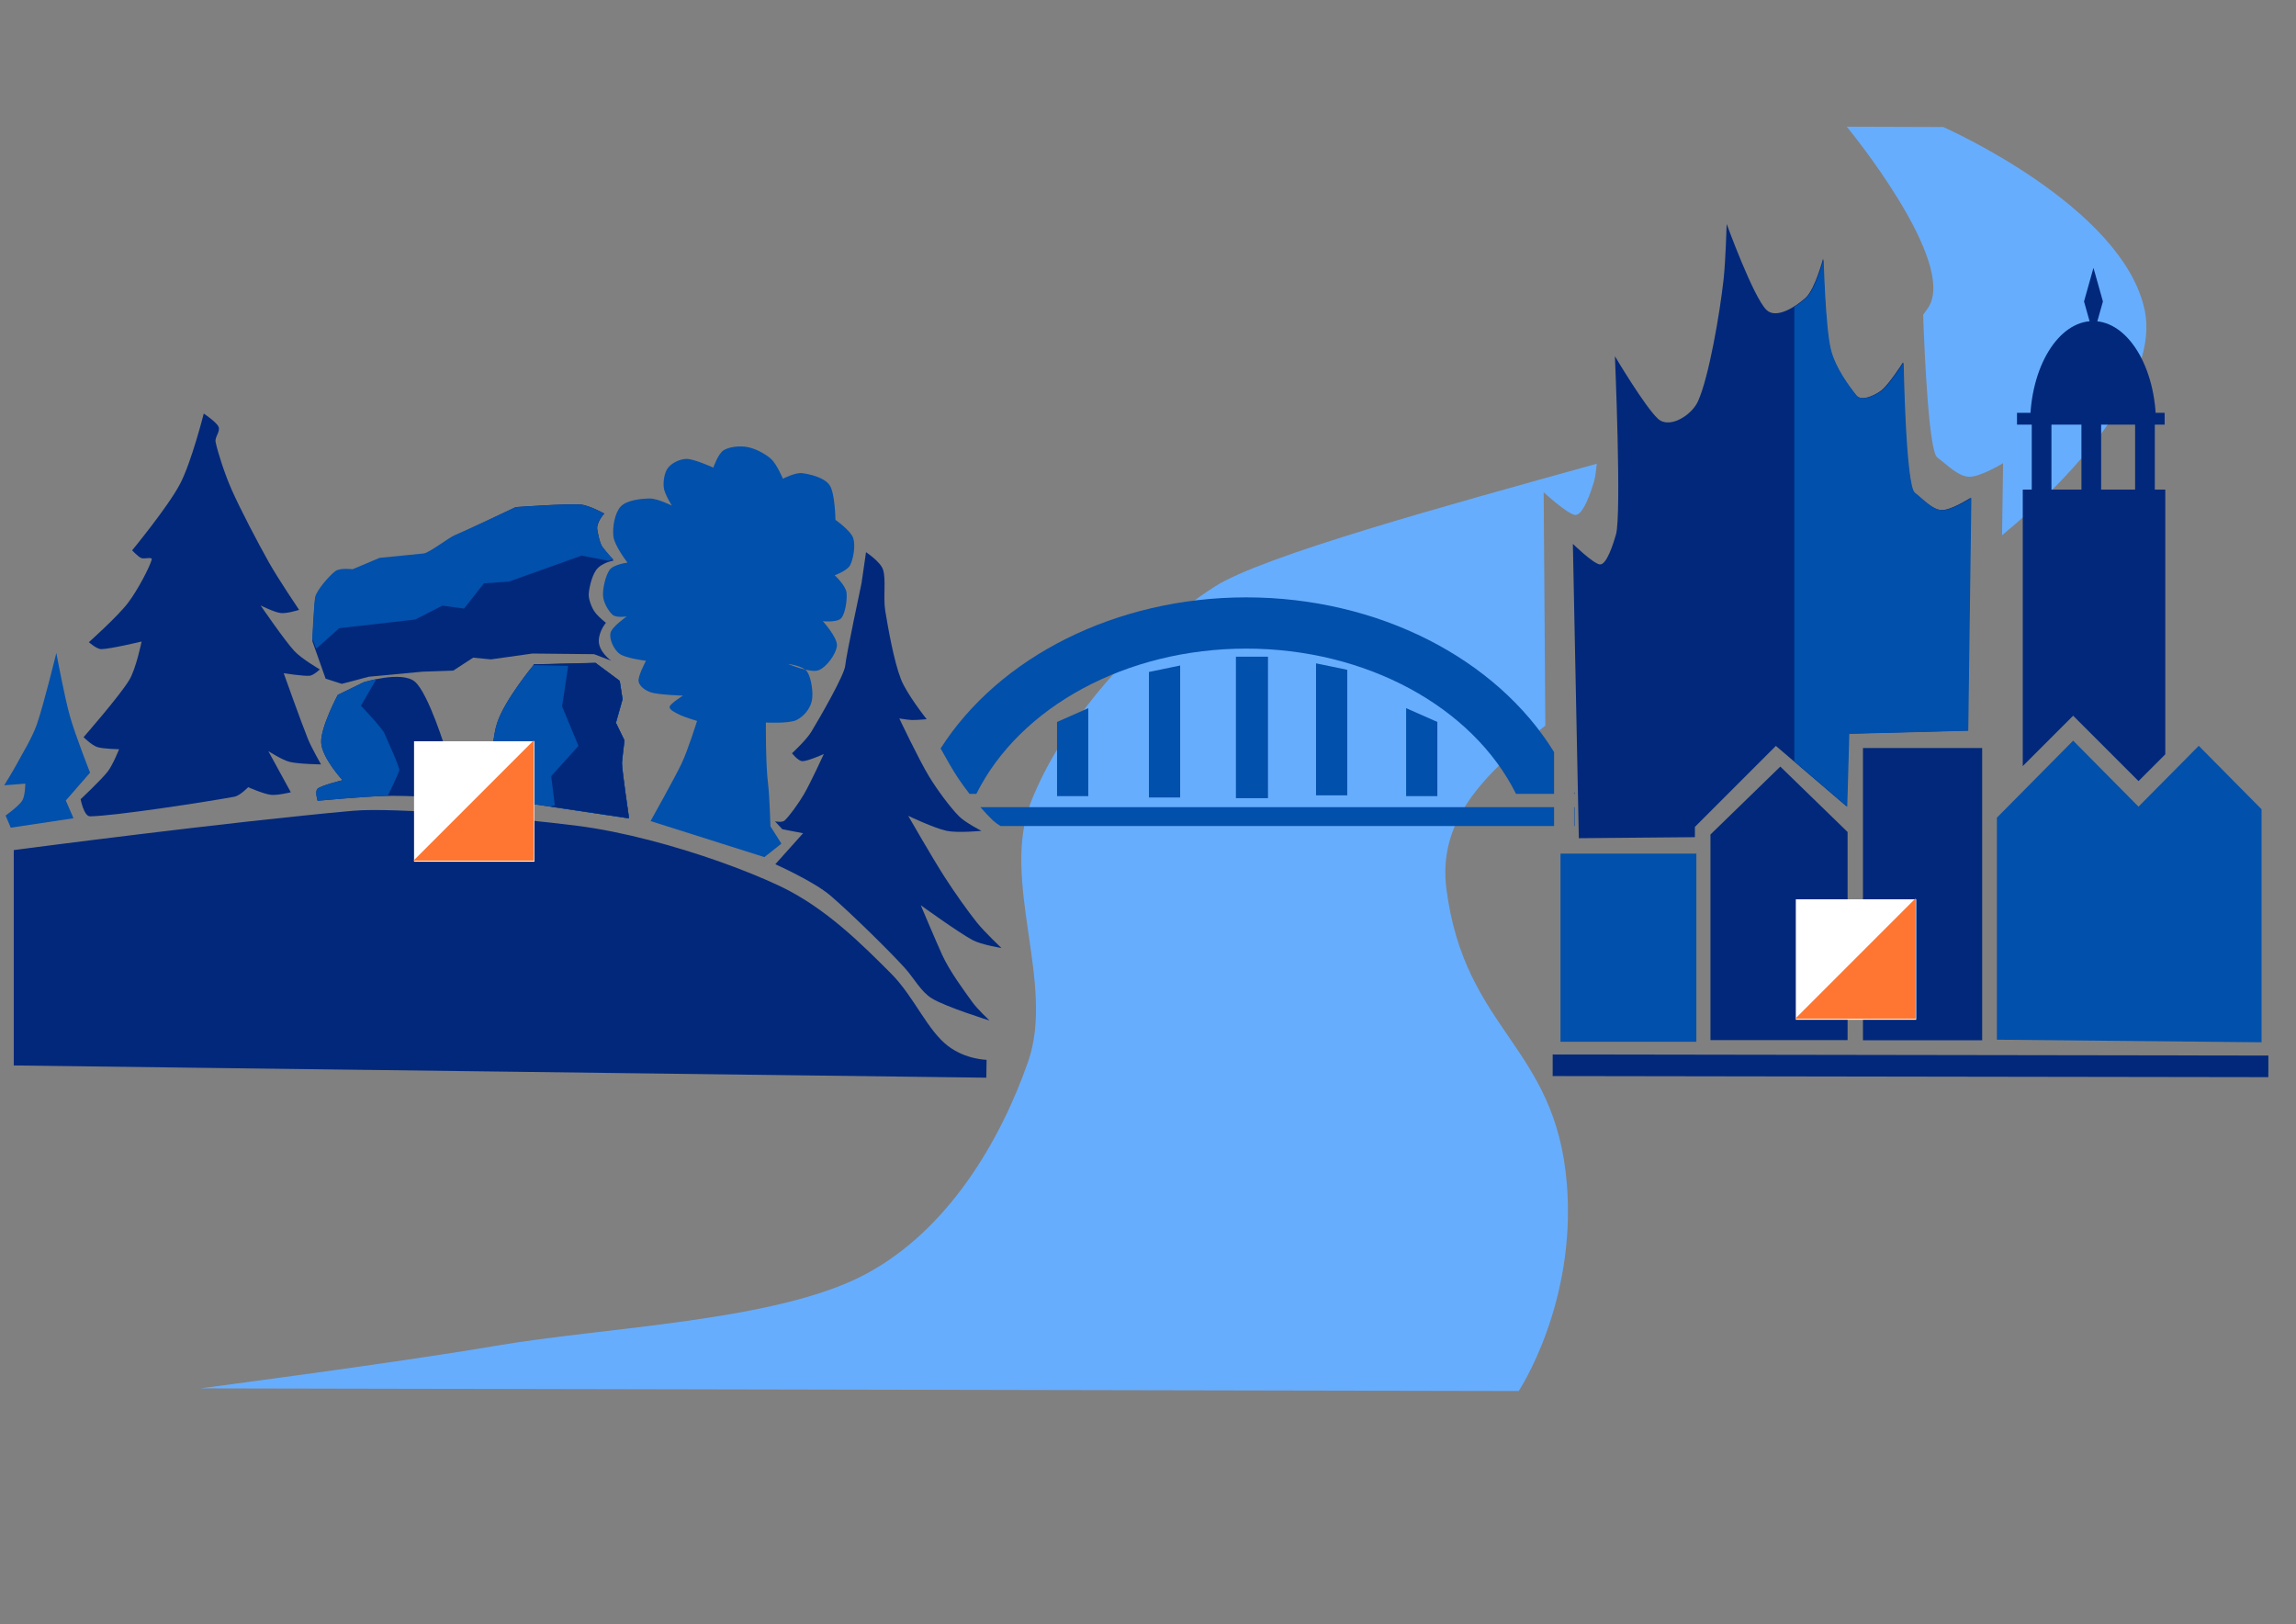<?xml version="1.0" encoding="UTF-8" standalone="no"?>
<!DOCTYPE svg PUBLIC "-//W3C//DTD SVG 1.1//EN" "http://www.w3.org/Graphics/SVG/1.1/DTD/svg11.dtd">
<svg width="100%" height="100%" viewBox="0 0 3508 2481" version="1.1" xmlns="http://www.w3.org/2000/svg" xmlns:xlink="http://www.w3.org/1999/xlink" xml:space="preserve" xmlns:serif="http://www.serif.com/" style="fill-rule:evenodd;clip-rule:evenodd;stroke-linecap:square;stroke-miterlimit:1.5;">
    <rect x="0" y="0" width="3508" height="2481" fill="#808080" stroke="none"/>
    <path d="M2439.65,708.444C2438.31,721.456 2436.85,731.307 2435.26,736.434C2430.88,750.555 2418.51,788.837 2406.03,786.533C2393.55,784.23 2358.53,751.982 2358.53,751.982L2361.05,1108.49C2263.29,1185.31 2196.55,1255.65 2209.99,1358.47C2238.35,1575.44 2376.8,1596.67 2393.95,1808.62C2408.8,1992.19 2320.37,2124.95 2320.37,2124.95L306.062,2120.89C306.062,2120.89 607.335,2081.64 756.751,2056C926.143,2026.94 1186.75,2018.83 1322.41,1946.51C1449.03,1879.01 1528.6,1742.38 1570.75,1622.08C1612.91,1501.76 1527.83,1345.63 1575.35,1224.64C1622.87,1103.66 1737.84,971.857 1855.88,896.156C1929.06,849.222 2210.26,772.148 2439.65,708.444ZM2938.33,480.832C2940.93,477.391 2943.42,473.896 2945.81,470.338C2992.57,400.72 2821.68,193.551 2821.68,193.551L2969.03,194.031C2969.03,194.031 3243.83,314.797 3276.93,474.394C3298.21,576.964 3180.36,717.622 3058.91,817.653L3060.45,707.538C3060.45,707.538 3024.22,729.708 3007.48,728.269C2990.73,726.829 2976.42,710.993 2959.98,698.9C2947.07,689.408 2940.55,543.26 2938.33,480.832Z" style="fill:rgb(103,173,254);"/>
    <g transform="matrix(1,0,0,1,-37.444,-193.938)">
        <g transform="matrix(1,0,0,1,37.444,193.938)">
            <path d="M2374.43,1212.73L2316.29,1212.73C2249.97,1079.62 2087.01,990.83 1904.03,990.83C1721.06,990.83 1558.09,1079.62 1491.77,1212.73L1481.29,1212.73C1475.06,1204.69 1469.07,1196.46 1463.83,1188.62C1456.65,1177.9 1446.57,1160.39 1437.11,1143.35C1526.49,1003.36 1705.33,912.553 1904.03,912.553C2105.34,912.553 2286.25,1005.75 2374.43,1148.89L2374.43,1212.73ZM2405,1209.76C2405.38,1210.73 2405.77,1211.73 2406.16,1212.73L2405,1212.73L2405,1209.76Z" style="fill:rgb(1,80,171);"/>
        </g>
        <g transform="matrix(1,0,0,1.119,-10,-137.54)">
            <path d="M1850.6,1204.75L1802.89,1213.58L1802.89,1384.97L1850.6,1384.97L1850.6,1204.75Z" style="fill:rgb(1,80,171);"/>
        </g>
        <g transform="matrix(1,0,0,0.661,-150.418,494.635)">
            <path d="M1850.6,1181.7L1802.89,1213.58L1802.89,1384.97L1850.6,1384.97L1850.6,1181.7Z" style="fill:rgb(1,80,171);"/>
        </g>
        <g transform="matrix(-1,0,0,1.119,3898.77,-140.836)">
            <path d="M1850.6,1204.75L1802.89,1213.58L1802.89,1384.97L1850.6,1384.97L1850.6,1204.75Z" style="fill:rgb(1,80,171);"/>
        </g>
        <g transform="matrix(-1,0,0,0.661,4036.43,494.635)">
            <path d="M1850.6,1181.7L1802.89,1213.58L1802.89,1384.97L1850.6,1384.97L1850.6,1181.7Z" style="fill:rgb(1,80,171);"/>
        </g>
        <g transform="matrix(1,0,0,1.207,124.386,-279.678)">
            <rect x="1801.38" y="1223.54" width="49.001" height="179.04" style="fill:rgb(1,80,171);"/>
        </g>
        <g transform="matrix(1,0,0,1,37.444,193.938)">
            <path d="M1432.07,1261.89C1428.65,1256.51 1426.6,1253.27 1426.6,1253.27C1426.6,1253.27 1435.58,1257.16 1447.53,1261.89L1432.07,1261.89ZM2374.43,1233L2374.43,1261.89L1528.63,1261.89C1524.11,1259.02 1519.98,1256.06 1517.02,1253.27C1511.27,1247.83 1504.69,1240.83 1497.89,1233L2374.43,1233ZM2405,1233L2405.81,1233L2405.81,1261.89L2405,1261.89L2405,1233Z" style="fill:rgb(1,80,171);"/>
        </g>
    </g>
    <g>
        <g transform="matrix(1.095,0,0,1.171,2.752,29.125)">
            <path d="M21.564,970.692C29.137,957.475 42.054,938.153 48.827,920.295C57.915,896.336 76.091,826.938 76.091,826.938C76.091,826.938 87.244,883.531 95.093,909.555C102.669,934.675 123.183,983.085 123.183,983.085L89.31,1019.44L100.05,1042.57L12.476,1054.89L5.319,1039.06C5.319,1039.06 23.967,1026.47 28.545,1019.53C32.677,1013.27 32.786,997.42 32.786,997.42L3.388,999.595C3.388,999.595 15.905,980.567 21.564,970.692Z" style="fill:rgb(1,80,171);"/>
        </g>
        <g transform="matrix(1.095,0,0,1.171,5.662,29.125)">
            <path d="M120.525,1040.07C111.883,1040.2 107.306,1017.76 107.306,1017.76C107.306,1017.76 136.36,992.291 145.31,981.413C152.278,972.944 161.007,952.497 161.007,952.497C161.007,952.497 138.521,952.21 130.259,949.593C122.605,947.169 111.437,936.8 111.437,936.8C111.437,936.8 161.558,883.236 175.052,862.444C184.724,847.541 192.402,812.048 192.402,812.048C192.402,812.048 148.477,821.824 136.222,821.962C129.694,822.035 118.872,812.874 118.872,812.874C118.872,812.874 158.804,779.551 173.4,761.651C187.13,744.813 203.418,715.247 206.447,705.471C207.934,700.671 196.12,705.058 191.576,702.992C187.032,700.927 179.183,693.078 179.183,693.078C179.183,693.078 229.442,636.072 246.103,606.33C261.983,577.982 279.15,514.625 279.15,514.625C279.15,514.625 297.051,525.778 299.805,531.974C302.547,538.144 294.209,545.212 295.674,551.802C298.703,565.434 308.583,593.927 317.981,613.766C330.373,639.928 354.332,682.613 370.03,708.776C382.88,730.194 412.164,770.739 412.164,770.739C412.164,770.739 395.151,775.796 386.553,774.87C377.603,773.906 358.463,764.956 358.463,764.956C358.463,764.956 391.785,810.533 405.555,824.44C415.604,834.59 441.081,848.399 441.081,848.399C441.081,848.399 432.441,856.129 427.036,856.661C418.636,857.487 390.684,853.356 390.684,853.356C390.684,853.356 415.882,919.45 424.557,939.278C429.596,950.796 442.733,972.325 442.733,972.325C442.733,972.325 411.201,971.912 398.946,969.021C388.275,966.503 369.203,954.976 369.203,954.976L400.598,1008.68C400.598,1008.68 381.878,1013.02 372.508,1011.98C362.594,1010.88 341.113,1002.07 341.113,1002.07C341.113,1002.07 329.564,1013.18 322.111,1014.46C285.347,1020.79 156.326,1039.52 120.525,1040.07Z" style="fill:rgb(1,40,123);"/>
        </g>
        <g transform="matrix(1.065,0,0,1.198,30.197,40.248)">
            <path d="M461.91,838.409L500.74,829.321L577.607,822.904L621.889,821.521L650.424,805.019L675.921,807.207L735.406,799.771L823.919,800.572L848.525,808.904C848.525,808.904 830.077,797.525 830.69,782.857C831.198,770.701 840.938,760.52 840.938,760.52C840.938,760.52 831.442,754.239 825.478,747.397C819.766,740.842 816.215,730.006 816.215,725.159C816.215,719.465 819.523,702.87 826.551,693.714C834.278,683.648 851.916,681.246 851.916,681.246C851.916,681.246 843.325,673.125 836.267,664.572C831.938,659.325 829.546,646.281 828.707,642.484C826.501,632.496 838.678,621.317 838.678,621.317C838.678,621.317 816.711,610.524 804.805,609.751C783.6,608.374 711.447,613.056 711.447,613.056C711.447,613.056 632.134,646.929 624.699,649.407C617.263,651.886 587.521,672.54 580.085,673.366C572.65,674.193 516.47,679.15 516.47,679.15L477.64,694.021C477.64,694.021 459.73,691.845 452.854,696.499C443.904,702.558 425.591,722.111 423.938,730.372C422.286,738.634 419.807,784.074 419.807,784.074L438.777,831.8L461.91,838.409Z" style="fill:rgb(1,40,123);"/>
        </g>
        <path d="M483.053,991.02L477.121,975.036C477.121,975.036 479.76,921.83 481.519,912.156C483.278,902.483 502.774,879.588 512.303,872.494C519.623,867.044 538.689,869.592 538.689,869.592L580.027,852.179C580.027,852.179 639.836,846.375 647.752,845.407C655.668,844.44 687.331,820.255 695.247,817.353C703.163,814.451 787.599,774.789 787.599,774.789C787.599,774.789 864.412,769.307 886.987,770.919C899.662,771.824 923.048,784.462 923.048,784.462C923.048,784.462 910.085,797.551 912.434,809.246C913.327,813.693 915.872,828.967 920.481,835.11C927.995,845.125 937.141,854.634 937.141,854.634C937.141,854.634 933.726,855.146 929.171,856.647L888.604,848.775L777.729,888.446L739.404,891.119L724.552,909.943L709.07,929.665L675.994,925.209L634.304,946.426L518.344,959.65L483.053,991.02Z" style="fill:rgb(1,80,171);"/>
        <g transform="matrix(1.095,0,0,1.191,17.53,40.94)">
            <path d="M861.811,1015.4C861.811,1015.4 851.897,953.44 851.897,944.352C851.897,941.705 855.395,915.408 855.395,915.408L843.468,892.81L852.723,862.56L848.786,839.05L815.049,815.979L729.128,817.886C729.128,817.886 688.039,863.249 677.574,893.129C667.109,923.009 669.312,988.965 669.312,988.965L861.811,1015.4Z" style="fill:rgb(1,40,123);"/>
        </g>
        <g transform="matrix(1.095,0,0,1.191,17.53,40.94)">
            <path d="M861.811,1015.4C861.811,1015.4 851.897,953.44 851.897,944.352C851.897,941.705 855.395,915.408 855.395,915.408L843.468,892.81L852.723,862.56L848.786,839.05L815.049,815.979L729.128,817.886C729.128,817.886 688.039,863.249 677.574,893.129C667.109,923.009 669.312,988.965 669.312,988.965L861.811,1015.4Z" style="fill:rgb(1,80,171);"/>
        </g>
        <g transform="matrix(1.095,0,0,1.118,17.53,111.957)">
            <path d="M605.697,989.607L606.523,926.176C606.523,926.176 581.875,846.863 562.736,831.166C544.422,816.146 491.684,831.992 491.684,831.992L455.333,849.342C455.333,849.342 431.098,893.68 432.2,914.609C433.301,935.539 461.942,965.885 461.942,965.885C461.942,965.885 433.026,972.77 427.243,977.452C422.962,980.917 427.243,993.975 427.243,993.975C427.243,993.975 491.945,988.119 521.687,987.391C549.692,986.705 605.697,989.607 605.697,989.607Z" style="fill:rgb(1,40,123);"/>
        </g>
        <path d="M575.04,1037.45C563.881,1039.67 555.81,1042.15 555.81,1042.15L516.013,1061.55C516.013,1061.55 489.482,1111.12 490.688,1134.52C491.894,1157.92 523.249,1191.85 523.249,1191.85C523.249,1191.85 491.593,1199.55 485.261,1204.78C480.575,1208.65 485.261,1223.25 485.261,1223.25C485.261,1223.25 556.095,1216.71 588.656,1215.89C589.873,1215.86 591.139,1215.84 592.449,1215.82C597.395,1205.59 609.079,1181.2 610.011,1177.07C611.196,1171.81 590.259,1127.74 587.494,1120.46C584.729,1113.18 551.545,1078.01 551.545,1078.01L575.04,1037.45Z" style="fill:rgb(1,80,171);"/>
        <path d="M814.773,1015.99L868.13,1017.18L858.872,1079.21L883.87,1139.39L842.206,1185.69L847.761,1230.13L840.666,1231.99L961.012,1249.97C961.012,1249.97 950.158,1176.19 950.158,1165.37C950.158,1162.22 953.988,1130.91 953.988,1130.91L940.93,1104L951.062,1067.98L946.752,1039.99L909.818,1012.52L815.755,1014.79C815.755,1014.79 815.41,1015.2 814.773,1015.99Z" style="fill:rgb(1,40,123);"/>
        <g transform="matrix(1.095,0,0,1.171,-103.783,8.691)">
            <path d="M1185.11,1093.15L1169.79,1070.54C1169.79,1070.54 1168.54,1030.37 1166.52,1015.7C1162.91,989.367 1163.42,935.149 1163.42,935.149C1163.42,935.149 1195.1,936.698 1205.77,932.051C1215.83,927.668 1224.87,917.765 1227.45,907.266C1230.04,896.767 1226.77,877.145 1221.26,869.055C1215.86,861.129 1194.41,858.728 1194.41,858.728C1194.41,858.728 1225.39,870.949 1236.75,866.99C1248.11,863.031 1261.53,845.647 1262.57,834.976C1263.6,824.304 1242.94,802.961 1242.94,802.961C1242.94,802.961 1263.25,805.027 1268.76,798.83C1274.27,792.634 1277.02,775.078 1275.99,765.784C1274.96,756.489 1259.47,743.064 1259.47,743.064C1259.47,743.064 1277.16,737.145 1281.15,729.638C1285.46,721.549 1288.73,704.337 1285.29,694.526C1281.84,684.715 1260.5,670.773 1260.5,670.773C1260.5,670.773 1259.98,635.489 1252.24,625.334C1244.49,615.179 1224.87,611.22 1214.03,609.843C1204.83,608.675 1187.18,617.072 1187.18,617.072C1187.18,617.072 1178.5,597.795 1170.65,591.254C1162.39,584.369 1148.62,577.657 1137.61,575.763C1126.67,573.883 1112.48,575.419 1104.56,579.894C1096.75,584.311 1090.1,602.614 1090.1,602.614C1090.1,602.614 1063.42,591.254 1052.92,591.254C1043.52,591.254 1032.44,596.418 1027.11,602.614C1021.77,608.81 1020.05,620.17 1020.91,628.432C1021.77,636.694 1032.27,652.185 1032.27,652.185C1032.27,652.185 1012.07,642.734 1001.29,642.89C989.412,643.062 969.446,644.956 961.012,653.217C952.578,661.479 949.136,680.24 950.685,692.461C952.234,704.681 970.306,726.54 970.306,726.54C970.306,726.54 950.972,728.897 945.521,735.835C939.841,743.064 935.538,760.104 936.227,769.914C936.884,779.287 944.144,790.225 949.652,794.7C954.756,798.847 969.274,796.765 969.274,796.765C969.274,796.765 948.275,810.363 946.554,818.452C944.833,826.542 950.981,839.495 958.946,845.303C967.208,851.327 996.124,854.597 996.124,854.597C996.124,854.597 984.592,874.563 985.797,881.448C987.002,888.333 996.092,893.728 1003.35,895.906C1013.68,899.004 1047.76,900.037 1047.76,900.037C1047.76,900.037 1030.03,910.364 1029.17,914.495C1028.31,918.626 1037.52,922.352 1042.6,924.822C1048.96,927.92 1067.38,933.084 1067.38,933.084C1067.38,933.084 1054.75,971.079 1045.69,988.851C1036.4,1007.1 1002.54,1063.7 1002.54,1063.7L1161.36,1110.71L1185.11,1093.15Z" style="fill:rgb(1,80,171);"/>
        </g>
        <g transform="matrix(1.095,0,0,1.171,-93.293,-60.462)">
            <path d="M1179.95,1122.07C1186.66,1116.22 1199.08,1100.22 1206.8,1087.99C1215.92,1073.53 1234.68,1035.32 1234.68,1035.32C1234.68,1035.32 1212.13,1044.79 1204.73,1044.62C1198.81,1044.48 1190.28,1034.29 1190.28,1034.29C1190.28,1034.29 1210.1,1017.23 1217.13,1006.41C1229.52,987.302 1263.6,932.051 1264.63,919.658C1265.66,907.266 1287.35,812.256 1287.35,812.256L1293.55,771.98C1293.55,771.98 1313.67,784.363 1317.3,794.7C1321.78,807.436 1317.33,830.736 1320.4,848.401C1324.53,872.153 1332.45,913.634 1342.09,937.215C1350.14,956.924 1378.23,989.883 1378.23,989.883C1378.23,989.883 1363.94,991.088 1357.58,990.916C1351.68,990.757 1340.02,988.851 1340.02,988.851C1340.02,988.851 1367.56,1043.07 1381.33,1064.24C1393.35,1082.72 1410.42,1104 1422.64,1115.88C1431.61,1124.6 1454.65,1135.5 1454.65,1135.5C1454.65,1135.5 1422,1138.55 1406.11,1135.5C1389.07,1132.23 1352.41,1115.88 1352.41,1115.88C1352.41,1115.88 1387.01,1172.16 1403.02,1195.39C1417.23,1216.03 1435.2,1239.8 1448.45,1255.29C1458.74,1267.32 1482.53,1288.34 1482.53,1288.34C1482.53,1288.34 1454.68,1284.16 1442.26,1278.01C1423.5,1268.72 1369.97,1232.57 1369.97,1232.57C1369.97,1232.57 1389.79,1276.55 1399.8,1297.23C1410.12,1318.58 1431.12,1344.91 1442.14,1359.2C1448.98,1368.07 1465.89,1382.95 1465.89,1382.95C1465.89,1382.95 1404.79,1365.22 1385.34,1354.03C1370.14,1345.29 1360.14,1327.26 1347.95,1314.66C1326.32,1292.29 1272.75,1243.13 1244.09,1220.1C1220.97,1201.52 1166.99,1179.08 1166.99,1179.08L1205.77,1138.6L1176.85,1133.43L1166.52,1123.1C1166.52,1123.1 1176.57,1125.02 1179.95,1122.07Z" style="fill:rgb(1,40,123);"/>
        </g>
        <g transform="matrix(1.059,0,0,0.822,-33.097,305.547)">
            <path d="M1454.38,1614.49L67.703,1592.03L67.703,1222.14C67.703,1222.14 362.593,1172.34 542.01,1151.58C600.332,1144.84 771.813,1164.77 860.963,1179.26C893.009,1184.46 928.076,1193.74 963.295,1205.48C1030.68,1227.94 1098.62,1259.42 1147.02,1288.72C1211.39,1327.69 1263.78,1396.27 1303.16,1446.94C1336.09,1489.3 1354.25,1551.45 1387.43,1584.08C1418.08,1614.22 1454.38,1614.49 1454.38,1614.49Z" style="fill:rgb(1,40,123);stroke:rgb(1,40,123);stroke-width:33.19px;"/>
        </g>
        <g transform="matrix(1.03,2.29728e-19,-2.53901e-19,1.138,96.762,-204.435)">
            <path d="M2223.77,1609.65L3256.36,1611.07" style="fill:none;stroke:rgb(1,40,123);stroke-width:29px;stroke-linejoin:round;"/>
        </g>
    </g>
    <g transform="matrix(1.111,0,0,1.111,19.762,-199.308)">
        <path d="M2145.27,927.236C2145.27,927.236 2172.3,953.556 2181.93,955.436C2191.57,957.316 2201.11,926.072 2204.49,914.546C2212.48,887.286 2203.08,669.206 2203.08,669.206C2203.08,669.206 2244.2,738.531 2262.3,755.216C2277.91,769.61 2308.51,750.581 2317.29,731.246C2332.33,698.111 2347.37,610.221 2352.54,563.456C2355.33,538.191 2356.77,487.316 2356.77,487.316C2356.77,487.316 2393.66,588.836 2411.76,605.756C2425.44,618.548 2452.41,600.586 2465.34,588.836C2478.26,577.086 2489.31,535.256 2489.31,535.256C2489.31,535.256 2491.66,628.081 2499.18,659.336C2505.37,685.072 2525.03,711.036 2534.43,722.786C2541.57,731.716 2558.88,723.677 2568.27,717.146C2579.08,709.626 2599.29,677.666 2599.29,677.666C2599.29,677.666 2602.11,846.866 2614.8,856.736C2627.49,866.606 2638.53,879.531 2651.46,880.706C2664.39,881.881 2692.35,863.786 2692.35,863.786L2688.12,1183.86L2524.56,1188.09L2521.74,1288.2L2424.45,1205.01L2313.06,1316.4L2313.06,1330.5L2153.47,1331.91" style="fill:rgb(1,40,123);"/>
        <g transform="matrix(0.9,0,0,0.9,-17.779,179.316)">
            <path d="M2741.76,468.862C2748.8,464.529 2755.22,459.478 2759.96,455.176C2774.32,442.116 2786.6,395.623 2786.6,395.623C2786.6,395.623 2789.21,498.797 2797.57,533.536C2804.45,562.142 2826.3,591 2836.75,604.06C2844.69,613.985 2863.93,605.05 2874.36,597.791C2886.38,589.433 2908.84,553.91 2908.84,553.91C2908.84,553.91 2911.97,741.974 2926.08,752.944C2940.18,763.914 2952.46,778.28 2966.83,779.586C2981.19,780.892 3012.28,760.78 3012.28,760.78L3007.57,1116.53L2825.78,1121.24L2822.64,1232.51L2741.76,1163.35L2741.76,468.862Z" style="fill:rgb(1,80,171);"/>
        </g>
        <rect x="2756.04" y="747.024" width="203.04" height="16.243" style="fill:rgb(1,40,123);"/>
        <g transform="matrix(1,0,0,1,181.924,42.593)">
            <path d="M2679.28,505.096L2692.28,551.299L2679.28,597.502L2666.29,551.299L2679.28,505.096Z" style="fill:rgb(1,40,123);"/>
        </g>
        <g transform="matrix(-1,1.22465e-16,-2.00651e-16,-1.638,5681.83,1706.69)">
            <path d="M2734.6,576.315C2734.6,624.128 2773.36,662.889 2821.17,662.889C2868.99,662.889 2907.75,624.128 2907.75,576.315L2821.17,576.315L2734.6,576.315Z" style="fill:rgb(1,40,123);"/>
        </g>
        <rect x="2776.34" y="759.897" width="27.072" height="104.904" style="fill:rgb(1,40,123);"/>
        <g transform="matrix(1,0,0,1,68.32,0)">
            <rect x="2776.34" y="759.897" width="27.072" height="104.904" style="fill:rgb(1,40,123);"/>
        </g>
        <g transform="matrix(1,0,0,1,142.128,0)">
            <rect x="2776.34" y="759.897" width="27.072" height="104.904" style="fill:rgb(1,40,123);"/>
        </g>
        <path d="M2959.96,1216.58L2959.96,852.537L2763.97,852.537L2763.97,1232.8L2833.26,1163.5L2923.15,1253.39L2959.96,1216.58Z" style="fill:rgb(1,40,123);"/>
        <g transform="matrix(1,0,0,1.01,-102.225,-11.547)">
            <path d="M3194.58,1608L3194.58,1290.75L3108.22,1204.39L3025.38,1287.23L2935.49,1197.34L2830.62,1302.21L2830.62,1604.48L3194.58,1608Z" style="fill:rgb(1,80,171);"/>
        </g>
        <g transform="matrix(1,0,0,1,17.625,0)">
            <rect x="2526.59" y="1207.91" width="163.913" height="401.851" style="fill:rgb(1,40,123);"/>
        </g>
        <g transform="matrix(1,0,0,0.929,220.313,91.794)">
            <rect x="1907.95" y="1357.73" width="186.825" height="278.475" style="fill:rgb(1,80,171);"/>
        </g>
        <g transform="matrix(1,0,0,0.972,82.838,34.526)">
            <path d="M2440.23,1620.34L2440.23,1326L2347.7,1233.47L2251.64,1329.53L2251.64,1620.34L2440.23,1620.34Z" style="fill:rgb(1,40,123);"/>
        </g>
    </g>
    <g transform="matrix(1,0,0,1,-3.737,-63.537)">
        <rect x="636.331" y="1195.89" width="183.955" height="183.955" style="fill:white;"/>
    </g>
    <g transform="matrix(1.374,0,0,1.374,-278.046,-487.443)">
        <path d="M796.044,1177.71L796.044,1311.66L662.092,1311.66L796.044,1177.71Z" style="fill:rgb(254,118,49);"/>
    </g>
    <g transform="matrix(1,0,0,1,2107.44,177.933)">
        <rect x="636.331" y="1195.89" width="183.955" height="183.955" style="fill:white;"/>
    </g>
    <g transform="matrix(1.374,0,0,1.374,1833.13,-245.973)">
        <path d="M796.044,1177.71L796.044,1311.66L662.092,1311.66L796.044,1177.71Z" style="fill:rgb(254,118,49);"/>
    </g>
</svg>

